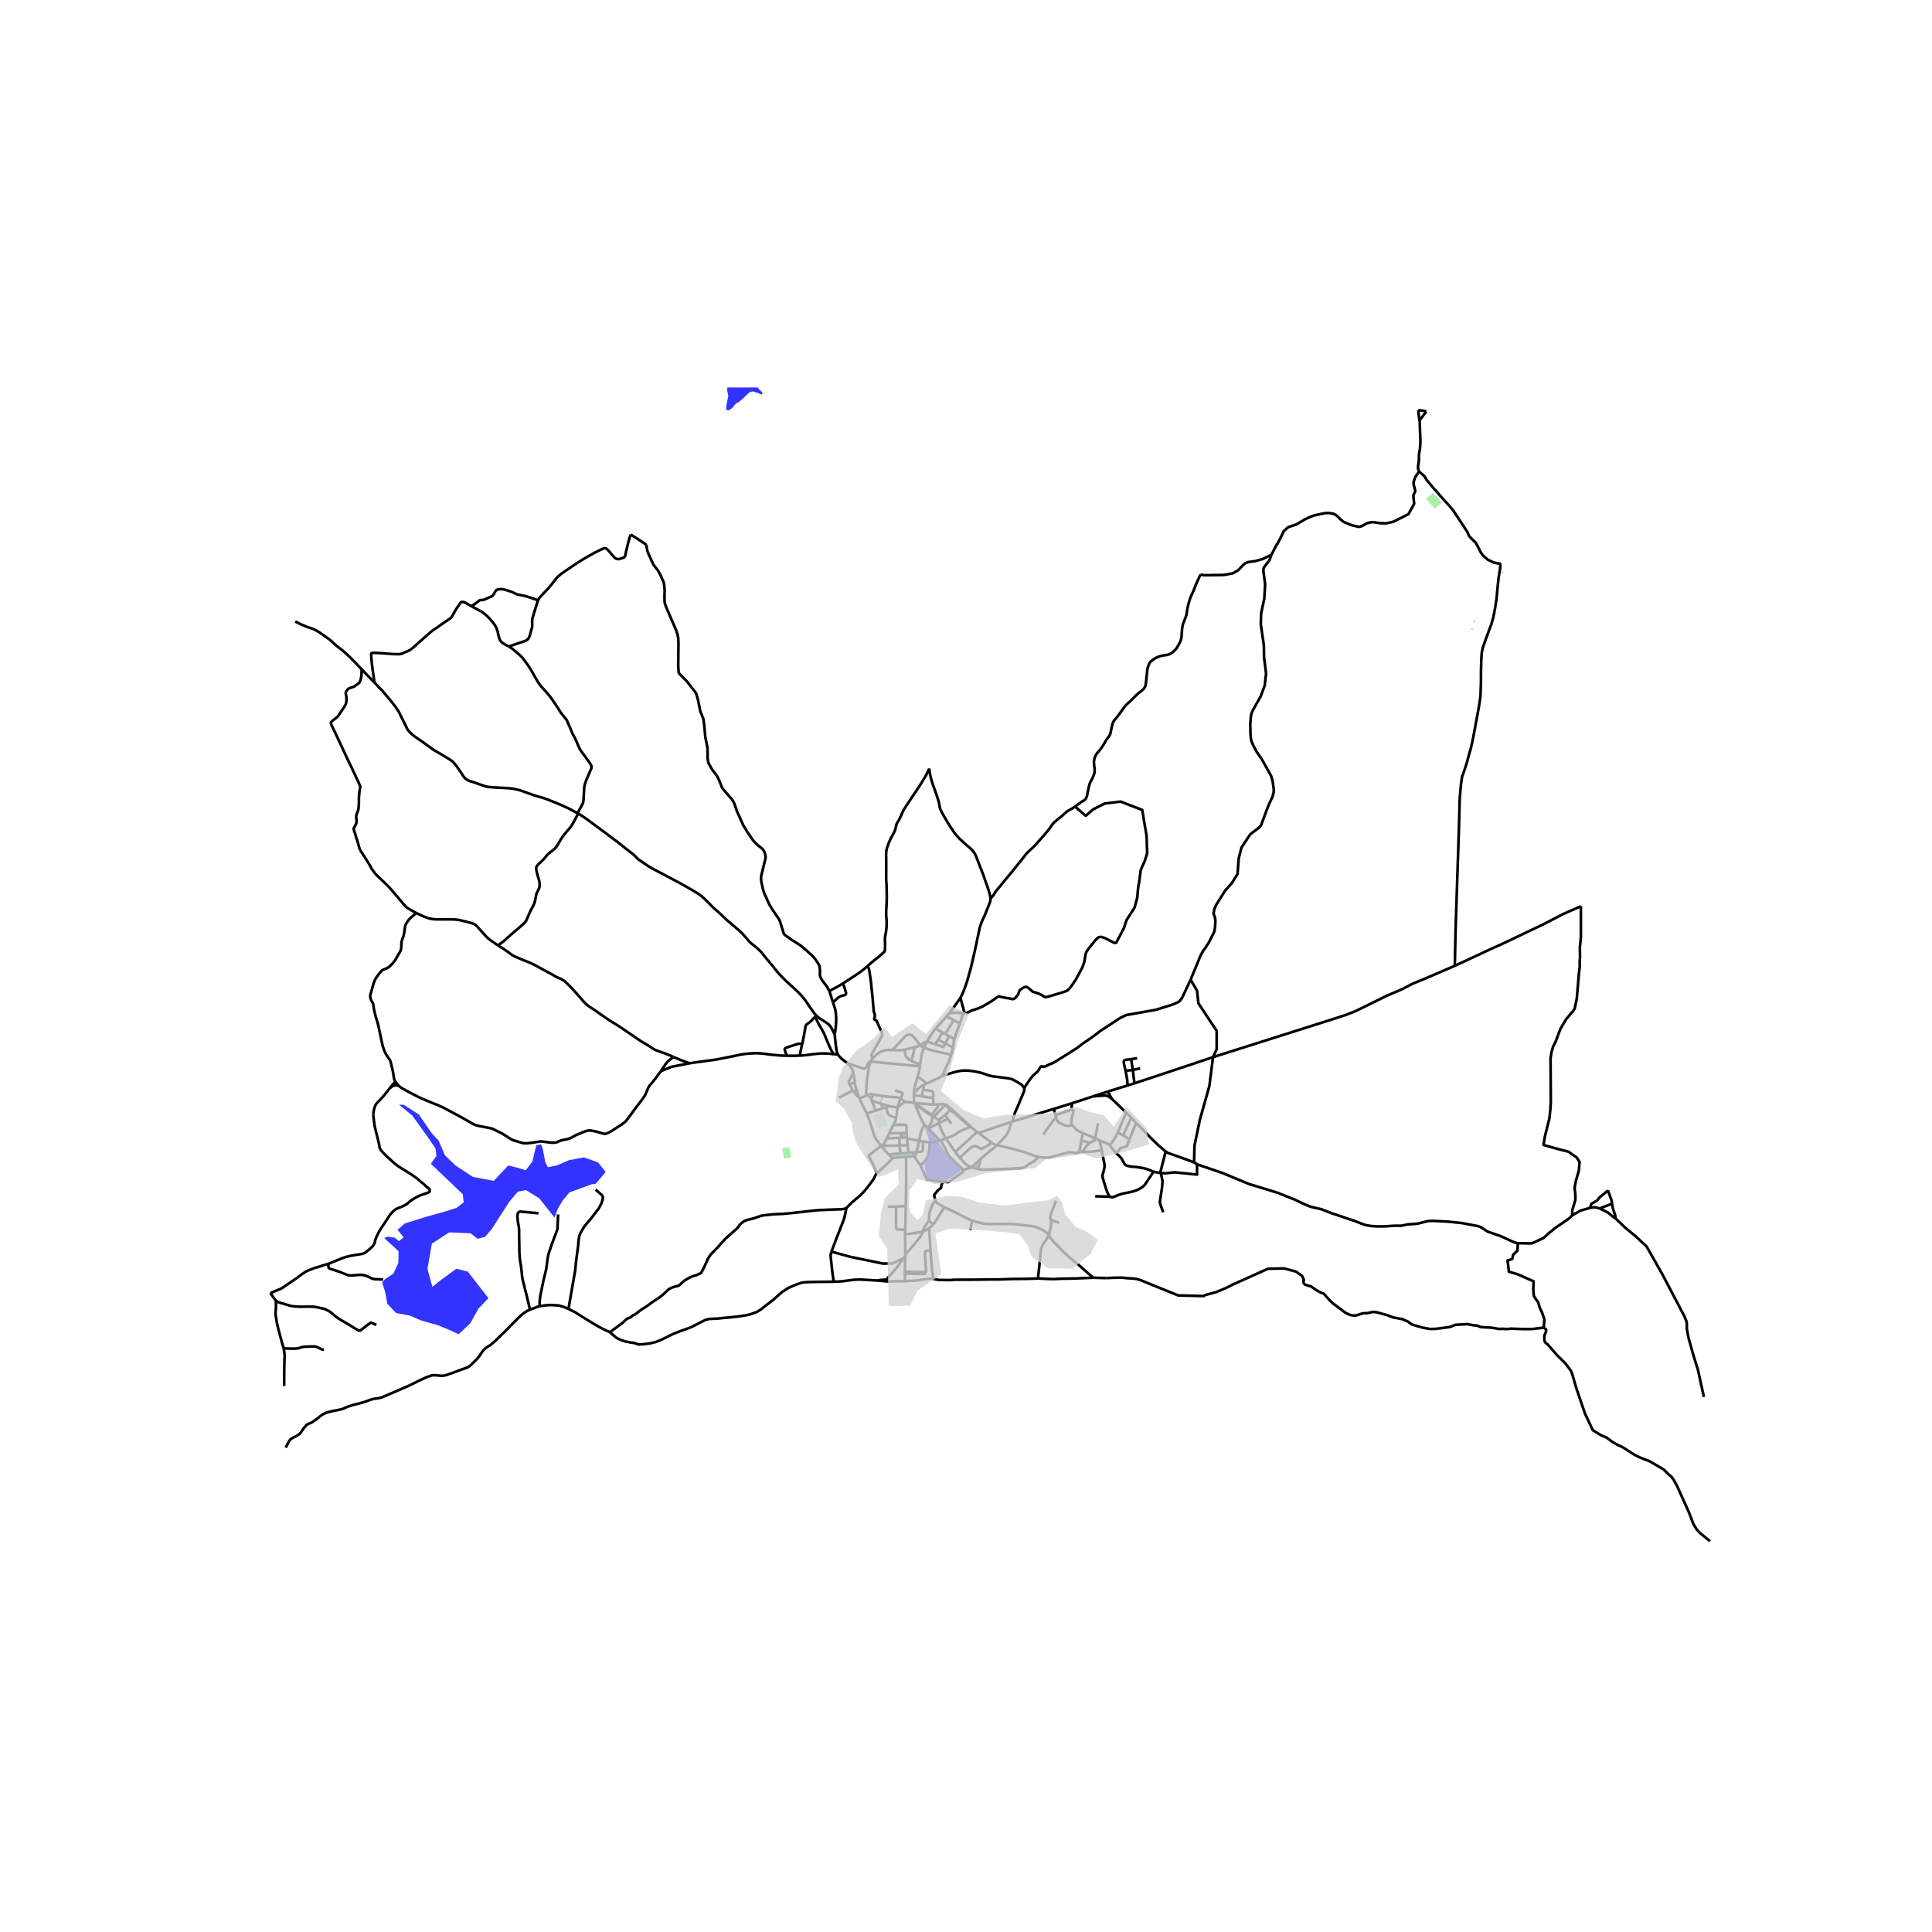 <svg xmlns="http://www.w3.org/2000/svg" width="960" height="960" viewBox="0 0 720 720"><defs><style>*{stroke-linejoin:round;stroke-linecap:butt}</style></defs><g id="figure_1"><path id="patch_1" d="M0 720h720V0H0z" style="fill:#fff"/><g id="axes_1"><path id="patch_2" d="M90 582.795h558v-438.39H90z" style="fill:#fff"/><g id="LineCollection_1"><path d="m215.248 303.06.243.145M139.495 254.313l1.863 1.974 1.035 1.026 1.011 1.203 1.6 1.882.916 1.133.78.972.581.763.844 1.227.462.717.51.987.366.795 1.616 3.192.485 1.041.28.556.334.47.541.617.924.895 1.281.986 2.214 1.489 2.213 1.604 1.322.956.772.548.717.462 2.213 1.25 2.563 1.558 1.457.963.446.37.358.394.852 1.049 1.648 2.352 1.075 1.65.414.54.327.278.541.37.565.324.749.262 1.568.478 1.138.432 2.683.91.836.2.74.108 1.84.155 3.36.17 2.157.13 1.664.208 1.704.37 1.425.41 2.189.801 2.15.772 1.481.461 2.117.587 1.362.479 3.519 1.403 2.118.895 2.69 1.249 3.137 1.673M189.7 240.94l1.147.787.684.54 1.242 1.056.908.787 1.01.995.932 1.25 1.298 1.781 1.003 1.596.47.772.63 1.195.54.91.972 1.611.589.88.59.755 1.512 1.658.828.949.915 1.11.74 1.019.98 1.419.867 1.303 1.513 2.36.606.77.572.703.621.748.303.408.223.463.454 1.126.51 1.095.58 1.38.406 1.026.215.424.375.648.573 1.103.517 1.172.478 1.157.255.586.334.663.422.679.494.694.708.949 1.553 2.159.764 1.064.255.447.103.309.04.355-.047.516-1.052 2.43-.47 1.118-.413.979-.414 1.188-.215.802-.136 1.01-.135 2.745-.071 1.396-.08.548-.096.54-.143.362-.159.331-.334.71-.39.64-.407.702-.62 1.241M304.225 378.546l-.407.328M311.04 385.463l-.828-1.666-.381-.763-.359-.532-.47-.555-.533-.463-.477-.339-2.485-1.596-1.282-1.003M215.491 303.205l1.374.818 1.385.95 1.943 1.426 4.816 3.547 2.946 2.22 2.23 1.657 3.39 2.716 2.31 1.751 2.014 1.966 2.07 1.419 1.664 1.141 1.353.81 4.092 2.136 5.414 2.869.637.339 2.874 1.612 2.357 1.364 1.457.864.9.61.867.678.804.725 1.72 1.674 1.337 1.395.995.91 1.036.864 1.385 1.288 1.401 1.372.693.61 2.659 2.259 1.767 1.519.932.856.541.563 1.06 1.21 1.058 1.25.461.509.805.678 1.847 1.48.836.78.716.732.693.848 1.815 2.252 1.831 2.121.756 1.002 1.187 1.458 1.393 1.519 1.91 1.897 3.305 2.992.963.925.661.694.987 1.103.988 1.25.461.631.797 1.211 1.09 1.558.964 1.342.787.971M310.42 373.572l.684 2.036.183.725.144.895.087.717.112 1.85-.112 2.245-.143 1.511-.175 1.087-.16.825M312.259 392.99l-.406-1.042-.152-.77-.087-.695-.24-1.958-.333-3.062M312.259 392.99l-1.52-.116M315.73 396.128l-.892-.617-1.258-1.018-.923-.98-.398-.524M324.408 395.619l-.41.158-.147.096-.135.15-.315.571-.458 1.026-.27.37-.283.17-.291.088-.294.012-.347-.054-1.35-.536-2.077-.717-1.163-.416-1.138-.41M318.007 399.79l-.156-.678-.17-.447-.255-.44-.39-.551-.442-.613-.864-.933M319.233 406.275l-1.157.495M319.233 406.275l.84 2.614M318.564 403.33l.12 1.018.222.933.327.994M328.333 426.94h.852M323.039 414.966l.66 1.696.446 1.28.923 2.861.55 1.797.31.902.327.64.59.871 1.488 1.928M331.207 430.272l-.533-.54-.773-.879-1.568-1.912M326.78 437.25l-1.098-2.583-.717-1.534-.613-1.08-.461-.825-.088-.292-.008-.186.08-.162.278-.262 1.393-1.11 1.6-1.25 1.187-1.025M326.78 437.25l.248-.2 1.87-1.774 1.465-1.31 1.147-1.141.39-.402.716-.925M331.207 430.272l.828.71.581.516M337.68 431.12l-3.44.216-1.624.162M528.85 175.742l1.959 1.696.843 1.388 2.453 2.947 3.614 4.087 2.277 2.484 1.624 1.958 2.198 3.332 1.878 2.884 1.195 1.79.51 1.326 1.082 1.204 1.433 1.341.812 1.435 1.02 2.082 1.002 1.403 1.689 1.466 2.229 1.065 1.671.354.637.062.16.57-.096 1.296-.558 3.424-.397 3.81-.383 4.103-.509 3.3-.637 3.363-.812 2.838-1.258 3.317-1.863 5.198-.414 1.88-.175 2.777-.111 4.165-.016 4.365-.176 5.013-.604 4.01-1.72 9.355-.677 3.446-.557 2.453-.677 2.36-.828 3.108-1.083 3.3-.708 1.943-.39 2.63-.478 5.375-.335 12.1-1.226 37.231-.285 13.154M589.15 337.735l-.907.389-5.59 2.468-7.905 4.07-15.119 7.196-4.01 1.806-13.456 6.266M452.054 393.967l42.942-13.613 6.548-2.114 3.774-1.497 5.557-2.731 5.893-2.907 5.675-2.431 4.201-2.167 4.038-1.639 11.481-4.938M362.113 420.247l1.983 1.65M362.113 420.247l-.298-.435M362.113 420.247l-.544-.263M364.749 422.253l-.653-.355M376.97 418.089l-2.062.67-3.249 1.103-5.51 1.882-1.4.509" clip-path="url(#p6f0ba40a5b)" style="fill:none;stroke:#000"/><path d="m369.7 425.954-2.515-1.874-2.436-1.827M343.993 425.345l-1.458-.186M341.569 429.39l1.588-.213.494-.196.163-.27.103-.274.032-.34.004-1.028.04-1.724M346.453 425.754l-.685-.116-.851-.124-.924-.17M338.611 429.616l1.92-.138 1.038-.089M342.535 425.16l-.556 2.46-.352 1.439-.058.33" clip-path="url(#p6f0ba40a5b)" style="fill:none;stroke:#000"/><path d="m340.617 430.89.231-.086.207-.139.2-.431.314-.845M337.565 449.503l.09-5.632.049-2.078-.024-10.673M340.617 430.89l-.382.046-2.555.184M346.8 466.035l.147 2.082.238 3.393.08 1.418.072.532.23 1.134.117.64.043.485-.032.802M339.052 477.352l.4-.025 1.743-.096 1.74-.2 1.48-.275 1.552-.188 1.728-.047M386.834 476.444l-4.331.147-5.788.054-3.726.154-4.435.023-3.217.047-4.402.038h-4.88l-2.341.146-3.758-.062-.963-.138-.653-.131-.645-.2M309.846 466.451l-.318 1.272.143 1.604.59 5.36.445 2.96M327.083 477.223l-3.304-.2-3.487-.193-2.293.123-3.893.517-1.609.131-1.79.046M227.262 496.461l1.123.948.987.841.494.386.43.23.892.402.811.32 1.202.389.884.131 1.115.24 1.313.161 1.322.532 1.895-.077 1.465-.193 1.027-.13.676-.163 1.553-.37 2.11-.864 1.274-.624 2.977-1.473 2.357-.948 2.723-.964 1.926-.748 2.667-1.373 1.561-.809 1.003-.478 1.306-.293 1.265-.07 1.895-.077 2.684-.293 2.204-.184 3.05-.34 2.141-.331 1.362-.278.9-.24 1.449-.516.644-.246.558-.301 1.13-.71 1.497-1.21 3.177-2.436 1.97-1.797 1.345-1.138.86-.535 1.047-.717 1.027-.478 1.983-.849 1.879-.67 1.464-.255 2.516-.108 5.414-.062 2.89-.046M337.305 477.44l-.103-2.785M337.305 477.44l1.747-.088M327.083 477.223l2.58.24 1.29.092 6.352-.116M227.262 496.461l-3.001-1.403-2.74-1.558-4.107-2.513-2.962-1.882-2.603-1.318M201.11 486.811l.516-.12 2.548-.315 1.44-.023 1.347.085 1.377.092 1.751.524 1.76.733" clip-path="url(#p6f0ba40a5b)" style="fill:none;stroke:#000"/><path d="m221.968 443.332 2.452 2.129.255.833-.096.802-.446 1.357-1.018 1.943-2.835 3.671-2.547 3.023-1.466 2.499-.35.894-.287 1.665-.159 2.006-.764 5.707-.35 3.547-2.508 14.379M201.11 486.811l-.821.19-2.779 1.064M106.51 539.493l.335-.732.517-.98.51-.894.566-.648.867-.517 1.163-.532.804-.555.653-.54 1.305-1.896.382-.386.255-.331.35-.432.614-.362 1.281-.532 1.816-1.25 1.449-1.148.612-.493.71-.37.89-.432 2.5-.648 1.712-.309 1.656-.37 1.991-.848 1.592-.57 2.173-.532 2.62-.71 1.998-.755 1.266-.378 2.078-.286 1.146-.308 1.704-.732 3.575-1.52 2.516-1.11 2.38-1.033 3.718-1.835 2.611-1.218 1.123-.409 1.035-.347 1.25-.03 2.205.192 1.043-.046 1.02-.278 3.056-1.08 1.553-.593 1.943-.694.803-.277.686-.293.748-.57 2.174-2.129 1.066-1.218 1.083-1.627.597-.763.716-.694.86-.602.797-.44 1.807-1.533 4.012-3.872 1.585-1.626 2.89-2.938 1.25-1.203.907-.763.653-.432.78-.486 1.043-.485" clip-path="url(#p6f0ba40a5b)" style="fill:none;stroke:#000"/><path d="m200.663 452.14-6.604-.617-.306.012-.215.054-.188.112-.159.154-.147.193-.096.277-.087.598-.028.463.04.536.068.901.07.564.112.578.22 1.238.075.69.032.531.008 2.61.067 2.7.016 1.796.02 1.342.056.837.072 1.021.095.77.144 1.096.183.91.159 1.164.16 1.458.119 1.384.115.755.131.71.518 1.985.457 1.951.57 2.17.669 2.838.501 2.144M357.926 371.869l.684-1.366.47-1.094.764-2.044.733-2.236 1.29-4.642 1.385-5.954 1.815-8.606.43-1.388.318-.848.494-1.125.876-1.929.812-2.082.892-2.19.206-.832.064-.664M346.326 286.44l.08.926.19 1.203.35 1.511.67 2.252.684 1.836.59 1.696.51 1.496.46 1.496.399 2.221.414 1.034.748 1.434 1.688 2.853.971 1.589 1.608 2.39 1.02 1.234.7.787 2.022 1.866 2.548 2.205.749.864.413.556.446.833.955 2.436 1.911 4.905.876 2.576.685 1.88.621 1.929.334 1.31.191 1.111M400.639 300.592l-1.234.794-.725.377-.525.317-.438.277-.342.286-.526.477-.708.633-.844.702-1.505 1.234-.812.686-.478.47-.35.432-.319.479-.573.833-.302.431-.892 1.057-1.075 1.31-1.807 2.005-1.712 1.936-.413.401-.47.448-.59.508-.588.532-.653.649-.47.562-.55.702-1.218 1.55-3.144 3.91-2.429 2.907-2.269 2.792-1.218 1.419-.557.794-.478.81-.668.848-.598.71M357.926 371.869l1.489 5.505M353.738 377.621l2.046-2.691 2.142-3.061M353.738 377.621l-1.003 1.187" clip-path="url(#p6f0ba40a5b)" style="fill:none;stroke:#000"/><path d="m358.929 377.768-.215-.093-.47-.147-.589-.069-1.043-.062-.581.008-1.05.054-1.243.162M345.443 388.14l3.086 1.03M348.667 383.335l-.558.632-.62.895-2.046 3.277M344.256 390.545l.573-1.049.398-.817.216-.54" clip-path="url(#p6f0ba40a5b)" style="fill:none;stroke:#000"/><path d="m342.934 389.612.717-.501.947-.602.326-.185.519-.185M324.408 395.619l.422-.694.334-.463M332.56 391.308l-1.122-.038-.661.007-.86.124-.97.247-.63.238-.558.301-1.154.88-1.441 1.395" clip-path="url(#p6f0ba40a5b)" style="fill:none;stroke:#000"/><path d="m323.238 360.09.342.397.076.119.091.258.112.343.14.814.301 1.92.271 1.986.47 4.619.167 1.434.103 1.326.148 1.886.167 1.812.326.837.068.706.012.289-.04.177-.1.29-.08.204-.019.162.02.127.072.139.072.084.095.054.474.174.083.062.076.1.084.177.425 1.041.817 1.812.413.744.144.301.139.505.052.37v.178l-.028.196-.108.286-.768 1.557-.9 1.638-.604 1.042-.418.686-.382.683-.455.828-.25.478-.06.197-.012.224.028.177.048.208.314.725M322.88 408.282l1.015-.162M322.88 408.282l-2.548 1.124M324.408 395.619l-.207.547-.242.802-.276 1.504-.54 3.778-.192 1.65-.127 2.19-.016 1.126.073 1.066M320.332 409.406l-.26-.517M323.039 414.966l-1.728-3.4-.98-2.16M356.007 429.3l4.14-3.793 3.949-3.61M352.504 424.288l-1.912.618M361.569 419.984l-.475.195-.517.215-1.744.694-.86.41-.557.307-1.377.933-.732.433-.566.277-.724.27-1.513.57M356.007 429.3l-1.218-1.72-1.083-1.633-1.202-1.659" clip-path="url(#p6f0ba40a5b)" style="fill:none;stroke:#000"/><path d="m349.909 418.551.572 1.713.702 1.634.588 1.11.733 1.28M371.317 427.049l.263-.301M371.317 427.049l-1.616-1.095M365.478 431.848l2.232-1.9 2.07-1.68.716-.577.82-.642M357.695 431.444l-.868-1.018-.82-1.125M362.193 434.991l3.285-3.143M362.193 434.991l-3.35 1.058M357.695 431.444l1.863 2.098.732.609.542.308.597.278.764.254M364.51 435.678l-1.338-.34-.98-.347M246.282 399.189l4.043-1.641 6.681-1.305M250.94 393.891l3.12 1.304 2.946 1.048M293.175 393.444l-1.95-.062-3.129-.261-1.203-.116-1.632-.247-1.48-.17-1.378-.085-1.52.016-1.84.1-1.544.17-1.338.208-3.51.733-5.78 1.14-4.841.664-2.985.401-2.039.308M148.587 404.668l-.8-.22-.546.039-.732.2-.573.294-.621.478M139.089 415.452l.16-1.31.254-1.189.414-1.063.303-.494.525-.602 1.13-1.172 1.577-1.773 1.863-2.39" clip-path="url(#p6f0ba40a5b)" style="fill:none;stroke:#000"/><path d="m147.369 403.126-.513.54-.458.482-.466.543-.617.768M298.04 393.402l-2.357.05-2.508-.008M298.967 388.991l-.816-.02-.366-.007-.31.046-.439.131-.899.278-1.815.579-1.394.493-.259.164-.127.11-.061.094-.03.103-.012.125-.008.183.203.601.278.787.263.786M250.94 393.891l-1.752 1.397-.47.47-.557.64-1.879 2.791M148.587 404.668l.995.736 2.261 1.288 4.65 2.406 2.197.925 2.66 1.11 1.958.757 1.926.894 6.37 3.408 3.566 2.02 1.354.756 1.02.416 1.4.324 2.994.571 1.258.262.843.355 3.137 1.558 3.312 2.105.955.447.797.216 1.457.447 1.305.355.836.046.868-.023 1.712-.209 1.56-.254.964-.139.82-.061.637.054 1.297.184 1.919.24 1.305-.062.462-.085.415-.161.612-.286.518-.208.541-.146 1.911-.386.78-.24.71-.277 1.591-.887.7-.324 2.636-1.087.964-.324.644-.1.717.016 1.671.3 1.991.555.924.255.517.116h.501l.661-.255 1.378-.686 1.982-1.28 2.158-1.396.772-.57.693-.671 1.36-1.805 2.35-3.2 1.464-1.905 1.131-1.503.63-.98.358-.648.334-.824.597-1.404.295-.555.31-.44 1.107-1.287.923-1.15 1.664-2.243.39-.54M185.584 352.344l2.325 1.441 1.433 1.01.47.348.772.586.74.463 1.099.493 2.086.902 2.802 1.119 1.656.763 3.328 1.812 3.598 1.967 1.163.663.462.246 1.322.564.987.5.421.302.574.508.716.702 1.394 1.334 2.69 3.023 1.481 1.689.828.917.685.664.66.532 1.163.786 1.513.987 2.07 1.473 3.08 2.12 3.894 2.406 5.692 3.88 1.123.77.566.385 1.448.91 1.935 1.118.66.44.677.447.55.37.493.263.813.331 2.73.956 2.118.833 1.138.524M147.369 403.126l.621.787.597.755M147.369 403.126l-.215-.328-.155-.335-.127-.428-.132-.714-.286-1.831-.196-.921-.127-.583-.33-1.299-.208-.86-.115-.393-.179-.378-.506-.736-.696-1.06-.334-.56-.446-.898-.31-.852-.399-1.237-.43-1.882-.41-2.009-.39-1.762-.366-1.693-.187-.81-.291-.978-.565-1.917-.486-1.943-.16-.887-.178-1.295-.111-.505-.188-.41-.342-.539-.322-.644-.156-.582-.06-.44-.003-.366.095-.5.26-.838.27-.952.56-2.02.375-1.096.29-.64.303-.508.394-.59.613-.833.482-.59.418-.463.374-.366.155-.135.251-.15.995-.363.681-.346.442-.29.51-.463 1.007-1.018.385-.478.402-.528.31-.505.343-.61.534-.951.318-.517.31-.505.212-.401.12-.386.107-.439.068-.579.035-.925.016-.466.044-.521.096-.448.147-.473.139-.44.207-.509.147-.413.124-.5.13-.695.164-1.087.064-.71.08-.409.099-.389.203-.524.275-.524.521-.791.338-.436.383-.42.43-.413 1.946-1.646" clip-path="url(#p6f0ba40a5b)" style="fill:none;stroke:#000"/><path d="m134.217 316.886.254.324.78 1.18 1.648 2.576.621 1.002.455.78.406.809.35.524 1.234 1.666.732.725 1.593 1.496 1.042.98.733.755.971.964 1.983 2.275 1.265 1.496 1.346 1.588.852 1.018.597.686.414.394.581.393 1.378.81 1.683.925M185.584 352.344l-1.043-.74-.717-.502-.803-.54-.637-.462-.502-.424-.78-.771-1.712-1.89-1.823-2.013-.334-.285-.462-.3-.446-.209-.74-.247-1.768-.462-1.56-.363-1.036-.254-1.281-.185-1.752-.077h-4.833l-1.281-.016-1.361-.177-1.187-.27-.94-.347-1.25-.517-2.2-1.04M122.418 470.97l1.17-.478 3.057-1.226.764-.332.805-.277.804-.262 1.82-.42 2.264-.382 1.76-.278.82-.262.485-.278.541-.424.868-.701 1.027-.933.526-.594.279-.447.23-.525.2-.979.238-.686.39-.918.63-1.257.604-1.079.558-.864.565-.81.716-1.086.677-1.003.709-1.118.462-.686.573-.67.406-.402.541-.501.597-.44.566-.308 1.775-.694.828-.386.621-.347.541-.4.74-.656.789-.586.94-.602 1.066-.617 1.274-.593 1.322-.463 1.4-.44.423-.215.23-.2.136-.286.016-.239-.056-.278-.238-.323-1.123-.964-1.6-1.411-1.704-1.435-1.099-.794-1.29-.902-1.791-1.095-1.585-.964-1.615-1.072-.988-.779-2.181-1.958-1.099-1.018-1.242-1.31-.589-.68-.382-.678-.175-.67-.223-1.211-.319-1.326-.636-2.545-.637-2.653-.16-1.295-.35-2.807M407.382 476.16l4.84.137M390.838 460.36l.82 1.187.613.756.47.555 1.386 1.372 1.353 1.435 1.457 1.442 1.37 1.24.756.656 1.01.91 1.816 1.42 2.11 1.842 3.383 2.984" clip-path="url(#p6f0ba40a5b)" style="fill:none;stroke:#000"/><path d="m386.834 476.444 3.742.178 1.998.061 2.794-.139 4.968-.077 7.046-.308M342.934 389.612l-.669-.933-.406-.582-.584-.745-.884-1.017-.35-.374-.26-.181-.29-.105-.378-.07-.359.005-.263.034-.346.09-.406.18-.306.247-.581.59-2.42 2.576-1.872 1.981M337.083 391.17l-.796.146-.646.07-1.25.015-1.83-.093M339.686 395.387l-1.266-.863-.573-.548-.239-.331-.135-.417-.263-1.118-.127-.94M340.928 390.237l-1.895.462-.948.232-1.002.238M323.895 408.12l-.042.195.019.198.077.184.13.154.17.11.197.058" clip-path="url(#p6f0ba40a5b)" style="fill:none;stroke:#000"/><path d="m325.096 407.91-.15-.107-.189-.091-.209-.031-.208.03-.19.09-.152.14-.103.18M337.816 422.215l.145 1.652M337.816 422.215l-2.071.03M332.919 419.184h4.036l.398.007.271.093.127.108.048.232.04.717-.023 1.874M337.202 474.655l-.008-.778M344.8 474.276l.03.21-.05.175-.134.091-.446.02-6.998-.117M338.25 426.79l.361 2.826M338.25 426.79l-.235-2.538M338.25 426.79l-3.031.097M338.611 429.616l-3.05.24M340.665 411.007l-.119-2.827M340.665 411.007l.723.08M340.665 411.007l.637.709M340.665 411.007l-3.463-.385M335.219 426.887l.343 2.969M335.219 426.887l-.016-2.88M329.185 426.94l1.106.04 2.636-.04 2.292-.053M338.015 424.252l-.054-.385M338.015 424.252l4.52.907M342.942 396.606l-1.361-.401-.597-.185-1.298-.633M340.928 390.237l-.215.863-.629 2.715-.398 1.572M315.435 450.174l-.422.23-.597.14-.597.1-.78.023-4.188.155-2.205.1-1.664.07-2.054.2-2.834.316-2.89.316-2.81.308-2.31.224-3.678.162-3.519.37-.915.124-.534.161-1.01.34-1.036.37-.708.231-1.744.401-.637.193-.534.185-.668.331-.677.51-.438.377-.414.493-.31.479-.31.424-.287.285-.398.386-1.41 1.21-1.465 1.296-.955.863-.852.88-1.751 2.02-.972 1.017-1.027 1.057-.58.586-.407.447-.43.61-.549.855-1.242 2.768-.983 1.966-.323.509-.19.193-.459.266-.262.108-.338.123-.717.32-.931.255-.71.27-.804.378-1.743.994-.82.702-.708.663-.478.44-.756.315-.829.193-1.027.332-1.082.486-.661.516-.486.486-.629.617-1.122.98-.916.701-2.316 1.503-2.238 1.643-2.388 1.511-1.998 1.565-1.027.47-.534.571-.446.209-.518.2-.421.115-.406.301-.637.633-.788.748-1.242.91-2.453 1.773-.979.71M340.57 407.448l-.024.732M341.915 401.286l-.418 1.62-.45 1.558-.215.94-.159.848-.103 1.196" clip-path="url(#p6f0ba40a5b)" style="fill:none;stroke:#000"/><path d="m344.423 404.209-.506.24-.394.207-.414.309-.653.508-.812.818-1.074 1.157M335.745 422.245l.08 1.73M331.41 422.318l1.433-.023 2.902-.05M344.515 419.13l-.586 1.126-.374.702-.279.794-.127.447-.247 1.149-.135.755-.232 1.056M386.834 476.444l.366-3.562.247-2.143.278-3.324.144-1.195.143-.871.247-.733.406-.81.398-.609.573-.886.645-.903.366-.624.191-.424M362.233 454.893l1.178.385 2.612.61 1.059.2 1.074.077 2.739-.023 3.598.008h2.684l1.52.13 3.424.394 2.723.293.86.208.851.278.629.262.884.393 1.027.586.676.463.502.478.565.725" clip-path="url(#p6f0ba40a5b)" style="fill:none;stroke:#000"/><path d="m391.69 454.715.048 1.05-.064.994-.191 1.049-.278 1.18-.367 1.372M342.934 389.612l-.692.247-.661.193-.653.185M347.866 411.615l-.131-2.399M341.388 411.086l3.294.29 1.39.15 1.022.101.772-.012M349.535 411.561h-.526l-1.143.054M323.039 414.966l3.242-1.07M342.863 397.377l.08-.771M324.408 395.619l6.227.58 6.881.678 5.347.5M341.915 401.286l.175-.67.287-.95.278-1.186.208-1.103M348.595 447.591l.796.863 1.337.802 1.139.656M362.233 454.893l-1.17-.547-1.872-.918-2.07-1.01-1.281-.686-1.441-.671-2.532-1.15M347.663 456.427l.717-.91.764-1.171 1.919-3.046.804-1.388M324.446 409.02l.454 1.207M324.446 409.02l.234-.006.219-.08.178-.147.12-.195.044-.223-.034-.224-.11-.235M331.207 430.272l1.09-.138 1.752-.155 1.513-.123M326.28 413.897l-1.38-3.67M326.28 413.897l2.558-.796M344.017 406.09l3.025.479.39.13.104.058.111.127.072.209.056.54.016.563-.056 1.02M343.5 408.529l2.436.438 1.799.25M335.59 409.371l.68.456.426.327.271.235.235.233M334.455 412.69l1.767-1.323.98-.745" clip-path="url(#p6f0ba40a5b)" style="fill:none;stroke:#000"/><path d="m335.59 409.371-.482-.215-.64-.216-.494-.085-.426-.012-.948.008-1.106-.085-2.337-.285-1.437-.223-2.624-.348M331.41 422.318l-.912 1.935M331.41 422.318l1.509-3.134M324.9 410.227l3.657 1.121M335.59 409.371l-1.135 3.32" clip-path="url(#p6f0ba40a5b)" style="fill:none;stroke:#000"/><path d="m333.587 406.383 2.397.748.175.091.09.095.07.2-.017.278-.127.37-.585 1.206M344.256 390.545l-1.322-.933M354.457 393.083l-5.935-1.329-4.266-1.21M342.942 396.606l.16-1.165.318-2.128.12-.632.716-2.136M337.276 460.042l.127 7.537M337.276 460.042l.077-1.745M343.89 458.956l-.598.147-1.122.2-2.755.448-2.14.291M344.515 419.13l1.23 1.249M341.302 411.716l-.02.374.008.157.04.147.31.667.148.324.187.478.227.536.167.424.203.486.362.871.374.906.502.953.239.389.466.702M333.986 416.593l-.096.493-.207.586-.247.533-.517.979M347.332 415.489l.8-1.233.36-.47.676-.864.263-.393.071-.223.033-.745M351.95 411.53l-.179-.026h-.326l-1.91.057M331.47 412.267l-2.913-.919M334.455 412.69l-1.663-.246-1.322-.177" clip-path="url(#p6f0ba40a5b)" style="fill:none;stroke:#000"/><path d="m330.252 412.645.398-.116.82-.262M337.194 473.877l.195-5.89M344.8 474.276l-.134-.132-.239-.07-.567-.01-6.666-.187M340.546 408.18l2.954.349M330.498 424.253l4.705-.245M329.185 426.94l.716-1.518.597-1.17M335.203 424.008l.622-.034M394.71 455.664l-3.02-.949M391.69 454.715l-.255-.678-.048-.378.056-.447.255-.933.557-1.442 1.25-3.385M345.227 403.827l-.804.382M341.915 401.286l1.13.71.773.57.597.479.812.782M351.134 400.94l-1.496.879-2.464 1.137-1.947.871M351.39 440.412l-.526 1.196-.143 1.056-1.075.825-1.52 1.82.469 2.282M346.198 454.796l.144-2.718.82-2.267.334-.902 1.099-1.318M376.97 418.089l.283-.087M371.58 426.748l.493-.532 1.608-1.642.796-.91.71-.902.461-.818.565-1.396.462-1.488.294-.971M310.738 392.874l-1.616-.2-2.086-.094-1.48.031-2.286.224-3.407.44-1.823.127M298.967 388.991l-.402 1.778-.275 1.337-.25 1.296M314.161 366.501l4.554-2.976 1.545-1.018 1.752-1.373 1.226-1.045M346.326 286.44l-1.202 2.46-.565.95-1.664 2.69-1.338 2.06-1.353 2.012-2.381 3.57-.9 1.42-.358.64-.414.894-.318.771-.908 1.851-.573.91-.255.547-.215.887-.302 1.227-.343.786-1.258 2.337-.501 1.08-.39.933-.47 1.31-.295 1.265-.095 1.226.016 1.088.024 2.614-.009 3.038-.015 2.753.143 1.936.056 2.229.04 2.9-.08 2.266-.144 2.252-.015 1.087v.779l.143 1.412.04 1.125-.008 1.28-.151 1.681-.255 1.496-.144.764-.063.616-.016.572.056 2.19-.032 1.426-.056.44-.104.277-.182.262-.781.733-1.154 1.033-1.617 1.265-1.592 1.326-1.09.983M358.929 377.768l-1.248 3.638M358.929 377.768l.486-.394M310.42 373.572l-.343-1.11-.995-3.154M314.161 366.501l-2.18 1.28-2.899 1.527M240.837 203.128l.103.309.239 1.635.446 1.233 1.862 4.08.247.362 1.45 1.836.899 1.62 1.21 2.668.168.686.238 2.206-.071 2.368.04 2.036.047.478.51 1.534 3.702 8.576.605 1.867.23 1.203.08 1.882-.087 8.36.167 2.53.111.261.32.394 2.595 2.63 3.24 4.148.326.61.66 2.421.82 4.056 1.155 2.854.295 2.306.398 4.38.82 4.04.047 3.919.176 1.233.23.694 1.195 2.114 1.942 2.606.67 1.358 1.202 2.984.899 1.14 2.779 3.171.326.501.526 1.01.987 2.915 2.396 5.29 1.545 2.537 2.07 3.031 1.066 1.156 1.521 1.304.98.778.334.448.557 1.203.215 1.203-.048.594-1.632 6.678-.023 1.172.135.995.621 2.83.414 1.257 1.886 4.218 1.139 1.882 2.548 3.724.35.872 1.41 4.518.43.433 2.642 1.889 3.113 1.966 2.253 1.905 2.079 1.874 1.042 1.156 1.306 1.929.302.616.191.656.104 1.434-.024 1.689.31.856.51.87 1.847 2.469.852 1.534M303.818 378.874l-.38.367-.41.42-.566.651-.354.336-1.055.802-.478.366-.11.139-.14.22-.096.28-.08.418-.13.724-.22 1.284-.394 2.086-.235 1.218-.203.806M337.403 467.58l-.014.408M343.89 458.956l-.183.602-.303.609-.518.848-2.03 2.506-3.453 4.058M349.793 417.462l-1.665-1.296M349.793 417.462l2.406-1.944M349.793 417.462l.116 1.09M347.128 415.786l.204-.297M347.128 415.786l.368.013M341.302 411.716l3.15 2.255 2.065 1.442.167.108.215.135.23.13M341.797 411.733l-.495-.017M341.797 411.733l-.409-.647M347.332 415.489l-.45-.317-5.085-3.439M348.128 416.166l-.548-.306M352.177 411.79l-1.154 1.186-2.15 2.322-.745.868M352.177 411.79l.215-.21M352.177 411.79l.271.273.773.682.417.394.534.458M352.177 411.79l-.226-.26M354.172 413.597l-1.973 1.921M354.172 413.597l.326-.297M354.172 413.597l1.294 1.057.362.325M345.745 420.379l.237.17M347.58 415.86l-.076.532-.239 1.365-.103.347-.215.494-.494.786-.708.995M347.58 415.86l-.084-.061M345.982 420.55l4.226 4.468M349.909 418.551l-1.02.517-.708.355-2.2 1.126M349.909 418.551l3.295-1.58M361.815 419.812l-.246.172M361.815 419.812l-1.557-1.357-1.97-1.762-2.241-1.99M351.95 411.53l.442.05M354.498 413.3l-1.015-.883-.752-.605-.339-.231M354.498 413.3l1.549 1.403M364.51 435.678l.968-3.83M387.097 431.166l-1.434 1.319-.413.34-.375.223-.82.409-.931.624-.67.532-.676.432-.565.177-1.027.124-3.98.224-4.977.17-2.723.107-2.15.023-.843-.038-1.003-.154M350.592 424.906l1.968 3.74.684 1.503.725 1.002 4.474 4.272.4.626M351.39 440.412l2.022.131 5.413-3.763.018-.731M402.135 429.47l.908-.293M387.097 431.166l.39.062 1.114.124 1.353.061.972-.061 1.927-.463 3.948-1.08 1.577-.37.485-.053.518.069 1.4.2.463.015.891-.2M403.003 425.036l-.437 2.33-.231 1.225-.2.88M410.575 428.668l-2.197.324-2.198.231-1.783.093-1.354-.139M406.18 425.923l-.844.679-.43.44-.438.608-.47.764-.31.355-.27.223-.375.185M403.003 425.036l1.298.332 1.879.555M408.871 424.582l-.86.292-.47.209-.485.277-.876.563M408.871 424.582l.78.362M408.871 424.582l-.711-.314M392.71 413.27l.652 2.372M399.486 411.14l-3.146 1.011-3.63 1.119M377.253 418.002l4.637-1.394 5.11-1.604 4.452-1.364 1.257-.37M415.869 429.601l-.74-.794-1.011-1.288-.582-.763M409.651 424.944l2.158.91.876.331.374.185.477.386M416.498 422.101l-.43.908-.844 1.573-.78 1.079-.908 1.095M316.582 404.047l-.227-.605-.012-.216.032-.235.171-.417.366-.698 1.095-2.086M318.564 403.33l-.127-1.188-.43-2.352M317.776 406.357l.3.413M317.776 406.357l-5.093 2.766M316.582 404.047l.649 1.242.545 1.068M316.582 404.047l1.982-.717M334.455 412.69l-.294 2.608-.175 1.295" clip-path="url(#p6f0ba40a5b)" style="fill:none;stroke:#000"/><path d="m330.252 412.645.35 1.534.239.694.19.332.271.277.415.263.915.439 1.354.409M330.252 412.645l-1.414.456M337.565 449.503l-.212 8.794M337.565 449.503l-3.611.131M330.81 449.719l3.144-.085M337.353 458.297l-2.794-.12-.24-.069-.19-.123-.12-.224-.04-.4-.031-2.499.016-5.228M336.86 468.757l-2.428 3.292-1.41 1.704-1.565 1.761-.877 1.119-.273.185-.266.058-.563.035-.84.054-.711.066-.506.096-.338.096M362.233 454.893l-.615 3.566M340.617 430.89l2.476 3.485M344.423 404.209l-.095.347-.128.617-.183.918M343.5 408.529l.143-.711.143-.671.231-1.056M337.96 423.867l-2.135.107M355.828 414.98l.927.834 1.314 1.149 1.624 1.426 1.876 1.595M350.208 425.018l-.236.07-.52.154-.725.204-1.175.223-.653.108-.446-.023" clip-path="url(#p6f0ba40a5b)" style="fill:none;stroke:#000"/><path d="m343.093 434.375 1.863-1.998.956-1.742.501-3.208.04-1.673M351.39 440.412l-5.972-.794-2.325-5.243M357.695 431.444l1.886-1.75 1.179-1.087.788-.702.637-.455.47-.216.374-.1.366-.016.31.054.383.132 1.154.694.311.1.215.008.27-.078 1.656-.886 2.007-1.188M346.8 466.035l-.267-3.794-.326-4.565M343.89 458.956l.597-.27.907-.454.813-.556M347.663 456.427l-.66.648-.796.601M354.454 418.706l-1.25-1.735M352.199 415.518l1.005 1.453M371.58 426.748l5.445 1.334 4.459 1.172 2.229.802 1.656.679 1.728.431M403.513 422.237l-.51 2.8M408.16 424.268l-.913-.403-1.784-.802-1.95-.826M399.453 419.369l.207.054.31.216.892 1.072.16.192.357.262 1.02.587 1.114.485M407.287 408.597l5.549-1.797M414.412 409.545l-1.274-.91-.62-.262-.828-.093-1.274.077-3.13.24" clip-path="url(#p6f0ba40a5b)" style="fill:none;stroke:#000"/><path d="m399.486 411.14.309-.099 4.18-1.334 3.312-1.11M419.651 414.62l1.927 1.977M419.651 414.62l-5.239-5.075M416.498 422.101l.526-1.113.907-2.19 1.72-4.179M446.077 433.81l-1.078-.54M565.648 463.386l-1.815-.615-4.427-2.038-5.095-1.787-2.325-1.542-1.05-.432-6.115-1.172-5.414-.555-4.968-.247-2.166.028-4.076 1.019-3.566.248-2.326.492-2.642.002-3.727.245h-2.77l-2.102-.122-1.879-.31-.923-.245-3.025-1.203-9.076-3.053-3.822-1.483-3.822-.864-2.802-1.14-2.961-1.448-6.72-2.684-10.669-3.271-9.93-4.12-8.74-2.97-.618-.31" clip-path="url(#p6f0ba40a5b)" style="fill:none;stroke:#000"/><path d="m432.632 437.152.25.03 1.45.064 2.27-.244 1.356-.103 8.15.836-.031-3.926M348.667 383.335l2.564 1.42M352.735 378.808l-1.441 1.643-1.425 1.573-1.202 1.311M355.593 387.217l-1.875-1.063M357.68 381.406l-1.59 4.437-.497 1.374M355.115 390.406l.16-.802.19-1.342.128-1.045M355.115 390.406l-2.88-1.567M354.457 393.083l.165-.495.493-2.182M352.735 378.808l2.681 1.371M357.68 381.406l-2.264-1.227M355.416 380.18l-3.168 5.139M352.248 385.319l1.47.835M352.248 385.319l-1.017-.563M346.8 466.035l-1.461.077-.542.277-.111.37.445 7.11-.33.407M575.298 494.756l-4.173.524-3.185.029-4.776-.155-1.943.185-.477-.12-1.625-.003-.19.095-3.09-.527-3.821-.216-.669-.185-.86-.398-1.114-.062-2.675-.465-4.364.277-1.592.648-.7.185-4.84.648-2.294.064-2.675-.493-3.44-.99-.795-.306-1.338-.99-2.07-.894-3.439-.645-2.07-.805-4.108-1.138-1.4-.093-1.975.432-1.657.062-2.898.892-1.496-.182-1.083-.37-1.083-.556-4.745-3.547-.924-.897-1.019-1.08-1.337-1.54-1.274-.495-1.592-.892-2.038-1.419-.7-.123-1.434-.494-.478-.496-.095-.863.19-.337-.532-1.187-.168-.356-2.26-1.594-4.396-1.172-6.05.124-13.12 5.881-.478.247-1.88.956-2.547 1.08-1.433.586-4.013 1.048-.159.154-.254.217-9.555-.238-10.373-4.195-3.774-1.557-1.361-.378-1.386-.177-2.093-.116-1.776-.185-1.751-.015-2.341.07-2.014.083M122.418 470.97l-.028.921.036.382.127.277.21.153.26.127 1.05.33 2.692.894 2.627 1.065.55.157.569.07 2.257-.135 1.21-.116.907.024 1.107.184.868.317 1.401.67.53.228.617.173 3.367.139M100.73 481.842l.78-.209.925-.454 1.082-.417 1.433-.616 5.685-3.871 1.847-1.419 1.959-1.218 2.818-1.11 1.33-.363 2.181-.702 1.648-.493M105.735 502.507l.21 1.418.128 1.018.024.648-.024.47-.064.578-.087 4.087-.032 5.798M120.698 502.915l-.338.05-.442-.089-.538-.262-.692-.374-.55-.227-.744-.216-.692-.027-.908.015-1.199.062-.907.02-.848.084-.61.146-.867.325-.402.073-.422.042-1.118.066-3.686-.096M102.793 484.664l.036 1.03.012 1.642-.04.612-.124 1.296-.012.455.092.671.147.871.235 1.45.155.794.363 1.519.465 1.78.653 2.45.318 1.167.642 2.106M102.793 484.664l.597.417.494.265.6.193.904.236 2.572.794 1.306.254 2.54.17 3.176-.054 2.125.046 1.17.208 1.29.3 1.258.255 1.012.494.633.308.644.39.983.82.693.606.808.609.809.56 1.544.905 2.142 1.241 2.061 1.308 1.012.585.398.236.302.061.414-.07.387-.234 1.242-.976.831-.69.725-.505.44-.285.235-.144.175-.037.163.019.173.088.224.097.381.204.987.41M100.73 481.842l1.315 1.89.748.932M336.86 468.757l.294-.44.235-.33M309.846 466.451l7.23 1.974 11.941 2.467 3.6-.03 4.243-2.105M350.592 424.906l-.384.112M134.806 249.455l-1.585-1.674-2.388-2.468-1.879-1.781-1.09-.949-1.076-.84-1.632-1.296-.788-.694-.406-.405-.557-.52-1.187-.918-2.722-1.936-1.402-.871-.7-.394-.908-.393-1.966-.655-2.006-.833-2.484-1.211M200.527 223.716l.263-.567.279-.401 1.083-1.188 2.181-2.283.74-.886 1.593-1.998.47-.617.31-.416.533-.51 1.386-1.164.796-.555 1.735-1.172 2.644-1.782 1.695-1.08 1.004-.624 1.974-1.165 1.234-.686 1.338-.733 1.95-.972 1.234-.555.343-.07.27.032.31.115.351.231.852.903 1.831 2.175.51.37.358.17.462.084.39-.03.59-.14 1.138-.397.262-.162.14-.142.135-.204.084-.263.362-1.642.418-1.748.37-1.496.398-1.446.155-.578.1-.324.25-.567M240.837 203.128l-.223-.27-.948-.67-2.396-1.582-2.221-1.373M528.991 156.632l-.205-1.36-.222-2.436M531.51 153.39l-.446-.216-2.5-.338M528.991 156.632l.114.754.064 2.56.19 4.412-.143 2.56-.414 2.546-.032 2.375-.302 1.882v1.003l.382 1.018M473.836 206.744l2.007-3.887.255-.216 2.101-4.165.064-.37 1.751-1.605 3.153-1.08 2.994-1.79 1.943-.925 1.72-.648 4.107-.864h1.37l1.273.185.605.185 1.083.68 1.178 1.203 1.338 1.079 2.93 1.203 2.707.618 1.05-.247 1.975-1.11 1.56-.371.765-.031 2.165.34 2.23.123.636-.062 2.484-.555 5.605-2.808 2.134-3.887-.318-2.962.159-.556.51-.956.031-.462-.605-2.345.032-.895.605-1.79 1.417-2.031M134.806 249.455l2.516 2.614 2.173 2.244" clip-path="url(#p6f0ba40a5b)" style="fill:none;stroke:#000"/><path d="m175.68 225.933-1.624-.972-.916-.478-.597-.146-.318-.031-.287.03-.215.131-.191.247-.358.548-1.067 1.558-.828 1.426-.605 1.08-.327.548-.247.293-.358.331-.764.54-1.87 1.242-2.278 1.611-1.401.941-.852.672-1.919 1.666-2.428 2.143-.82.748-.637.57-1.529 1.304-.644.409-.542.27-1.09.448-1.306.57-.581.139-.701.03-2.15-.06-3.335-.271-2.866-.162-.542-.015-.541-.008-.31.077-.192.093-.095.154-.024.309.056 1.372.198 1.96.327 2.56.287 1.997.183 1.203.055.509.064.794M134.217 316.886l-.291-.89-.382-1.33-.116-.486-.119-.398-.183-.562-.247-.695-.426-1.457-.318-1.002-.223-.699-.076-.335-.02-.204.02-.19.084-.169.29-.478.406-.752.112-.289.1-.447.035-.309.028-.336-.048-.52-.075-.586-.032-.359.027-.366.072-.397.454-1.16.171-.517.104-.363.056-.47.13-1.639-.003-1.13.008-.975.032-.578.155-1.6.266-1.693.03-.237-.003-.197-.024-.154-.064-.176-.245-.544-.798-1.712-.609-1.309-1.288-2.766-.796-1.635-1.234-2.584-2.763-5.946-1.48-3.161-.677-1.365-.772-1.635-.136-.44-.016-.23.088-.279.167-.208.334-.362.677-.517.931-.702.24-.223.294-.378.9-1.311 1.25-1.882.485-.771.2-.509.158-.725.072-.602.024-.439-.064-.763-.127-.703-.12-.647v-.247l.096-.316.35-.532.257-.31.237-.253.175-.128.279-.152.525-.175.837-.263.31-.123.294-.193.374-.27.558-.385.47-.363.294-.27.215-.393.27-.71.256-1.087.087-.694.016-.532.016-.493.008-.517.04-.532M303.818 378.874l.527 1.222.526 1.083.537.995 1 1.677.492.918.434.922.359.914.358.89.816 1.855.51 1.199.254.563.216.39.226.427.22.347.445.598M215.491 303.205l-1.548 2.87-.717 1.25-.716 1.048-1.911 2.236-.892 1.126-.764 1.187-1.194 2.036-.478.694-.59.694-1.353 1.065-.875.694-.669.678-.86 1.096-.94.955-1.353 1.265-.43.478-.286.448-.096.54.127 1.048.558 2.144.382 1.265.143.632.064.787-.016.879-.08.401-.318.771-.621 1.265-.191.508-.207 1.111-.191.987-.08.393-.088.324-.207.633-.636 1.326-.717 1.303-.334.779-.342.763-.741 1.682-.263.578-.318.424-.542.586-1.464 1.357-2.819 2.383-1.043.895-1.114 1.018-1.06.94-1.186.88-.931.717M315.435 450.174l.565-.555.598-.61.844-.848 2.014-1.704 1.354-1.172.843-.871 1.075-1.242.98-1.256 1.416-1.867.606-.932.517-1.165.534-.702M309.846 466.451l1.848-4.873 1.496-3.793 1.274-3.3.446-1.697.525-2.614M318.076 406.77l.424.585.399.505.366.409.274.224.534.396M347.663 456.427l-1.465-1.63M346.198 454.796l-1.759 2.61-.55 1.55M347.332 415.489l.164.31M432.353 437.119l-.322-.038-1.186-.216-.948-.216M415.869 429.601l1.378 1.335.485.531.422.617.605 1.095.279.525.31.377.359.232.708.23 1.282.232 1.807.131 1.624.27.987.162.685.154.621.186 1.378.532 1.098.439M413.569 445.956l.493.17.398.062.621-.14 1.401-.585 1.226-.432 1.13-.293 1.88-.37 1.672-.401 1.019-.34 1.035-.462 1.37-.849.732-.663 1.146-1.68.987-1.496 1.218-1.828M420.96 424.56l-1.064 2.621-2.218.644-.799.967-1.01.809M410.575 428.668l-.223-1.049-.223-1.094-.478-1.581M393.58 416.427l.244.883.254.47.295.37.374.301 1.999.84.692.255.47.054.414-.023.836-.2.295-.008" clip-path="url(#p6f0ba40a5b)" style="fill:none;stroke:#000"/><path d="m399.336 413.52.754.515-.776 3.029-.067 1.503.206.802M356.047 414.703l-.22.276M351.134 400.94l1.362-.425 1.353-.4 1.433-.44 1.306-.34.963-.192.709-.116.995-.062 1.162-.008.996.093 1.52.185 1.195.24 1.496.33 1.131.356 1.226.455 1.115.316.987.208 1.688.193 1.52.208 1.959.255.868.138.844.185.668.301.66.37 1.163.64.653.409.526.354.326.332.343.416.374.517" clip-path="url(#p6f0ba40a5b)" style="fill:none;stroke:#000"/><path d="m443.71 365.106-3.152 6.694-.86 1.203-.637.462-2.038.895-6.194 1.943-11.082 1.974-2.166 1.018-7.324 4.78-3.344 2.53-3.185 2.16-2.388 1.82-7.93 4.997-1.433.771-.86.277-1.656.833-.605.062-.732-.154-.35.247-1.02 1.635-1.847 1.634-1.274 1.666-1.958 2.905M377.253 418.002l.425-1.455.51-1.697.294-.733.398-.855.462-1.08.39-.894.557-1.388.812-1.913.422-1.033.175-.586.064-.293-.008-.316-.08-.301M354.457 393.083l-.56 1.687-.597 1.527-.896 1.87-.446.976-.824 1.797M414.412 409.545l-1.576-2.745M447.373 214.106l-1.784 3.968-.875 2.26-.924 1.997-.31.787-.661 2.29-.31 1.389-.343 2.313-.255.771-.581 1.527-.525 1.327-.144.779-.127.787-.207 2.945-.08.587-.12.485-.278.787-.581 1.134-.868 1.457-.51.564-.915.848-.366.285-.367.2-.62.278-.813.224-1.242.162-.979.2-.597.193-.756.285-.788.41-.924.655-.613.447-.279.34-.246.393-.359.732-.286.918-.152.625-.087.887-.31 2.93-.192 1.82-.167.609-.286.563-.31.455-.4.386-.445.37-.414.324-.995.802-.494.44-.804.794-.652.671-.996.979-.828.733-.486.47-.446.486-.549.694-1.13 1.604-.788 1.064-.542.702-.533.648-.422.509-.247.355-.287.486-.207.67-.318 1.343-.255 1.241-.119.594-.151.524-.208.424-.326.494-.565.74-.27.363-.351.593-.327.602-.613 1.025-.86 1.235-.851 1.04-.414.463-.287.363-.27.478-.264.516-.198.587-.136.57-.087.548-.024.579.055.64.064.694.151.933-.015.67-.048.764-.136.54-.438 1.095-.43.94-.461.803-.263.624-.39 1.303-.478 2.391-.207.98-.223.616-.159.332-.175.263-.319.292-.422.286-1.058.64-2.086 1.558" clip-path="url(#p6f0ba40a5b)" style="fill:none;stroke:#000"/><path d="m359.415 377.374.653.255 2.038-1.049 2.26-.709 1.911-.833 3.312-1.974 2.07-1.48.574-.247 2.993.617.669.061 1.401.34.605-.124.732-.617.733-.925.637-1.635 1.21-.925.956-.37h.286l.764.37.956.863.637.555 2.229.71 1.115.524 1.114.74.287.062.923-.123 5.223-1.543 1.752-.616.445-.247.828-.802 2.23-3.239 2.483-4.627.701-2.129.382-2.436.255-.925.987-1.48 2.484-3.086.956-.925.414-.185.86-.062 1.4.462 2.898 1.543.765.247.446-.093 2.866-5.46.955-2.93 3.025-4.75.988-3.67.318-3.641.382-2.036.574-4.441.445-1.204 1.02-2.159.955-3.054-.223-6.477-1.625-9.662-8.072-3.116-5.923.741-4.284 2.159-2.77 2.406-3.981-3.431M473.836 206.744l-3.248 1.574-2.547.74-2.899.432-.923.34-.764.555-2.07 2.16-2.006 1.14-3.344.587-7.325.093-1.337-.259M310.42 373.572l1.433-1.334.605-.54.573-.323.581-.231.414-.116.637-.139.287-.116.199-.185.111-.192.032-.347-.088-.37-.43-1.45-.613-1.728M422.173 398.744l2.748-.611M422.173 398.744l-2.71.298M422.82 403.7l-.172-.998-.175-1.35-.3-2.608M421.57 394.709l.274 1.89.33 2.145M421.57 394.709l-1.421.177-.633.096-.303.074-.199.131-.116.12-.06.146-.047.254.02.278.087.582.565 2.475M420.089 404.58l.055-.452.024-.378-.008-.339-.091-.975-.175-1.065-.43-2.329M422.82 403.7l-2.731.88" clip-path="url(#p6f0ba40a5b)" style="fill:none;stroke:#000"/><path d="m452.054 393.967-20.34 6.794-2.629.888-3.638 1.18-2.628.871M423.767 394.358l-2.197.35M412.836 406.8l3.925-1.226 3.328-.995M175.68 225.933l2.412 1.28 1.195.625.716.478 1.553 1.28 1.17 1.21 1.043 1.274.541.701.398.633.422.933.303.864.19.956.375 1.511.183.57.247.448.43.525.605.501.836.501 1.4.717M200.527 223.716l-.302.852-.31.964-.574 1.874-.7 2.29-.168.602-.11.524-.056.617-.009.34.032.64.024.416-.008.332-.064.594-.628 2.329-.311 1.033-.255.517-.215.386-.263.285-.382.285-.421.224-.828.308-2.238.71-3.041 1.102M200.527 223.716l-1.89-.668-2.11-.693-.573-.17-.796-.2-1.421-.267-.9-.185-.709-.29-1.158-.566-.685-.254-1.389-.432-.968-.286-.457-.096-.7-.058-.849.062-.362.05-.378.147-.219.13-.259.29-.688 1.214-.291.386-.211.205-.239.146-.426.22-2.177.972-.47.175-.157.03-.195.028-.392-.002-.25-.008-.152.018-.116.03-.21.095-.638.474-1.17.887-.836.578-.406.255M413.569 445.956l-1.258-.03-1.816-.047-2.34-.046" clip-path="url(#p6f0ba40a5b)" style="fill:none;stroke:#000"/><path d="m410.575 428.668.494 2.498.334 1.65.143.71.08.586.016.648-.287 1.496-.43 1.48-.064.478.064.663.175.555.35 1.142.796 2.683.59 1.435.462.91.27.354M565.648 463.386l.382-.093 4.49.093.605-.124 4.076-1.882 2.485-2.25.35-.186 1.21-1.08 5.51-3.792 1.177-1.143M592.59 450.122l-3.63 1.05-3.027 1.757M589.15 337.735v11.529l-.382 3.886.064 3.331-.128 1.912.032 1.79-.287 2.22-.827 9.777-.765 3.61-.732 1.233-.414.34-2.134 2.56-2.102 3.577-.031.278-.32.648-1.273 3.485-1.083 2.252-.573 1.973-.35 2.19.096 16.563-.192 2.776-.318 3.085-1.72 6.878-.478 2.93.064.154 5.223 1.48 3.853.957.478.247.923.74 1.784 1.172 1.115 1.758-.287 3.208-1.02 3.516-.509 2.437v1.11l.128.802.063.617.064 1.11-.032 1.358-1.147 3.824v1.881M575.298 494.756l.254-3.056-.828-2.437-.892-1.881-.637-2.129-1.146-1.541-.127-.31-.32-.462-.19-2.344.096-3.072-5.924-2.652-3.248-.926-.51-4.195 1.72-.555.382-1.603 1.593-1.542.127-2.665" clip-path="url(#p6f0ba40a5b)" style="fill:none;stroke:#000"/><path d="m596.41 450.4-1.846-.46-.733-.002-1.242.184M599.245 443.615l-1.147 1.017-1.942 1.543-.924 1.202-2.197 1.265-.446 1.48M637.27 574.364l-3.886-3.18-1.179-1.357-1.114-1.82-1.624-4.284-4.49-9.966-1.274-2.313-.732-1.045-1.083-.898-1.943-1.912-5.255-3.054-3.28-1.264-2.356-1.142-3.79-2.464-1.05-.586-1.37-.586-1.88-1.083-2.324-1.727-1.942-.768-3.12-1.943-2.9-6.172-3.31-9.713-1.403-4.876-.509-1.323-2.07-2.78-3.216-3.176-3.249-3.763-1.018-.83-.256-.404-.127-1.015.032-1.203.669-1.637-.064-.617-.86-.707M596.41 450.4l.32.278 1.306.557 1.241.678 2.166 1.79.636.368M634.977 520.603l-2.166-9.965-1.688-5.426-1.88-6.695-.604-3.237v-1.974l-.223-1.048-.732-1.79-8.057-15.36-5.924-10.489-4.203-3.946-3.695-3.024-3.726-3.578M600.774 448.58l.286 1.697.892 2.683.127 1.11M600.774 448.58l-4.077 1.542-.286.278" clip-path="url(#p6f0ba40a5b)" style="fill:none;stroke:#000"/><path d="m599.245 443.615 1.401 3.947.128 1.019M528.991 156.632l.48-.558 2.038-2.684M201.11 486.811l-.033-1.62.287-2.313 1.21-5.862.987-4.07.573-4.258.287-1.388 1.242-3.67 2.07-5.522.255-5.521M473.836 206.744l-.7 1.944-1.815 2.375-.446.74-.032 1.173.637 4.752-.319 5.399-1.178 5.491-.127 4.073 1.146 7.713.064 4.535.764 6.047-.51 4.474-1.496 4.042-2.962 5.275-.478 1.111-.19.925-.256 2.932.065 3.394.127 1.85.223 1.173.732 1.697 1.21 2.283 1.975 2.87 3.44 6.139.54 1.975.447 2.93-.032 1.142-.414 1.635-1.624 3.548-2.675 7.158-.733.895-3.248 2.437-3.312 4.967-1.02 4.07-.446 5.8-2.133 3.4-2.006 2.283-.223.123-3.567 5.645-.668 1.48-.35 1.882.509 1.296.19 1.357-.127 2.283-.286 1.758-2.038 4.01-1.37 2.16-.605.709-1.083 1.943-3.726 9.069" clip-path="url(#p6f0ba40a5b)" style="fill:none;stroke:#000"/><path d="m452.054 393.967 1.37-2.99v-6.786l-6.816-10.302-.51-4.688-2.388-4.095M434.42 429.109l-2.067 8.01M444.999 433.27l-.826-.413-9.084-3.262-.669-.486M423.377 418.442l1.895 1.944 4.315 4.411 2.07 1.99 1.205 1.017 1.219 1.058.34.247M432.353 437.119l.279.033M452.054 393.967l-1.37 10.828-3.502 12.4-2.038 9.746-.145 6.329M328.838 413.1l-.28-1.752M352.235 388.839l1.483-2.685M352.235 388.839l-2.627-1.43M348.53 389.17l3.098 1.036.607-1.367M349.608 387.409l1.623-2.653M349.608 387.409l-1.079 1.762M399.486 411.14l-.15 2.38M399.336 413.52l-5.974 2.122M393.58 416.427l-.074-.266-.144-.519M388.89 422.82l.954-1.589 2.55-3.437 1.185-1.367M408.16 424.268l1.024-5.636M421.578 416.597l1.799 1.845M421.578 416.597l-3.013 6.503M418.565 423.1l-2.067-.999M418.565 423.1l2.396 1.46M420.96 424.56l2.417-6.118M433.491 451.776l-1.042-2.9-.221-.923.842-5.477.177-2.32-.615-3.004" clip-path="url(#p6f0ba40a5b)" style="fill:none;stroke:#000"/></g><g id="PatchCollection_1"><path d="m147.574 489.307 5.223.986 3.987 1.77 6.395 1.808 4.751 1.956 2.994 1.419 4.356-4.115 3.057-5.49 3.695-3.824-7.707-9.932-4.268-1.048-5.605 4.07-3.311 2.653-1.847-6.662 1.655-9.438 6.497-4.194 7.936.352 2.612 2.035 2.802-.74 2.509-2.943 6.497-10.116 3.184-3.763 3.032-.574 4.968 3.085 5.668 7.155 1.236-3.312 1.72-2.9 2.548-3.145 8.445-3.103 1.3-.044 3.375-3.948.382-.678-2.803-3.455-5.285-1.85-5.542 1.048-4.522 1.974-3.375.618-.956-1.975-.892-4.811-.637-1.665-1.783.246-1.465 6.107-2.484 3.27-2.764-.883-3.758-.925-5.388 5.755-7.77-1.48-6.56-4.318-3.822-3.701-2.42-5.552-2.561-2.727-4.764-6.958-5.668-3.64h-1.72l4.942 4.053 5.86 8.143 2.738 4.01.408 2.794-2.102 3.022 5.197 4.917 6.713 6.434.32 3.023-2.676 2.036-3.63 1.171-7.707 2.16-7.898 2.467-2.739 2.406 2.274 2.772-1.754 1.444-1.538-1.317-2.612-.37-1.337.493 5.35 4.935-.064 4.318-1.847 4.01-3.185 2.097-1.019 1.234 1.146 3.577.765 4.318zM345.8 439.28l6.37.955 5.8-3.703v-1.017l-4.238-4.31-6.507-8.898-2.595-2.22 1.78 5.375.564.058 1.81-.45.21.488-1.513.465-.271.154-.247.37-.168.448-.61 3.19-.193.58-1.21 2.284-.223 1.14.7 4.288zM366.803 642.66l1.687 2.297 1.163.71 2.07-.694 1.37-.108.843.786 1.194.88 1.816.37.923-1.188.844-1.897-.047-1.742-.829-2.066-1.337-2.066-1.72-1.573-1.321-.185-2.485-.632-1.751-.278-1.29-.586-.796-.277-1.624-1.342-1.226-1.68-1.067-.571-1.146-.124-.574-1.31.064-2.005-.669-1.557-.605-.185-.764.57.111 1.265.223.971.717 1.635.971.987.127.262.828 1.557.048 1.927.176 1.974.716 1.882 1.035 2.189 1.847 1.218zM322.569 618.868l3.216-.401 2.77-2.251.128-.864-1.37-1.264-2.801-.648h-1.816l-2.388 1.018-.223.34.063 1.788.191 1.11 1.306.925zM310.436 616.925l.86-.71-.128-1.418-.287-1.295.573-2.128.128-.401-.7-2.53-1.275-1.448-1.878-.895-1.179-.832-1.528-.771-1.688-.71-1.975.679-.413.894-1.561 2.313-.892 1.635-1.05 1.542-.223 1.387.668 1.265.764 1.696 1.433 1.974 3.759 1.079 3.63.37 1.974-.925zM275.596 149.643l1.608-1.42 2.054-1.99 1.195-.37 2.006.57 1.194.572.478-.17-.096-.74-.875-.71-.59-.725-.095-1.357.462-1.358-.86-1.62-1.29-1.017-.733-.926-.748-.123-.557.478-.414.432-1.242.494-.669-.525-.684-.648-.78.155-1.084.57-1.528 1.126-1.003 1.836-.27 1.388-.065 1.913.415 2.144-.35 1.512-.415 2.22-.064 1.45 1.115.094 1.274-.957 1.178-1.481z" clip-path="url(#p6f0ba40a5b)" style="fill:#00f;fill-opacity:.8"/></g><g id="PatchCollection_2"><path d="m364.395 435.194.547-2.38-2.29 1.993zM332.662 431.166l-.666-.586.018-.243 7.67-.583.093 1.04zM328.543 408.6l.573.07-.788 2.374-.488-.152z" clip-path="url(#p6f0ba40a5b)" style="fill:green;fill-opacity:.8"/></g><g id="PatchCollection_3"><path d="m326.872 420.57 3.79-1.038-1.433-4.909-3.79 1.038zM291.458 427.894l2.687-.491.763 3.909-2.687.491zM531.407 185.958l2.6-2.259 3.352 3.622-2.599 2.258z" clip-path="url(#p6f0ba40a5b)" style="fill:#90ee90;fill-opacity:.8"/></g><path id="PatchCollection_4" d="m328.27 452.603-.765 8.08 3.12 4.627.638 21.405 7.961-.124 2.611-5.55 8.981-6.17-2.229-15.236 5.35-1.789 9.745.494 10.7.802 5.605.863 3.184 4.503 1.274 3.763 6.242 4.38 9.044.185 6.752-5.614 2.675-5.243-4.332-3.023-4.14-1.912-3.693-4.626-1.338-4.503L394 445.57l-3.249 1.788-7.833.802-8.216 1.11-9.427-1.048-6.879-2.22-5.477-.309-7.834 1.604-1.274 5.49-1.847 1.974-2.802-3.084-.32-2.9.065-5.181 3.12-4.195 6.37 1.85 8.598-.863 10.382-3.208 18.343-1.85 3.885-3.208 14.013-1.974 5.158 1.542 10.956-2.652 8.407-2.591-.956-6.169-7.388-7.773-4.713 7.403-3.63-4.256-5.224-1.235-5.477-1.973-9.617 2.529-17.26.555-7.389 1.296-7.452-3.147-8.407-7.156 3.694-8.76 2.866-10.425 3.885-9.376-7.26-3.332-8.726 10.734-4.968-4.01-7.77 5.12-2.803-3.824-4.204 4.503-6.241 4.442-4.968 6.107-1.529 3.763-.51 4.627-.7 4.133 3.248 3.084 2.803 5.12.51 3.701 1.273 3.949 1.529 2.59 1.337 2.036 5.414 8.02 4.65-1.913 2.61-.987v3.702l.319 1.665-5.414 5.428z" clip-path="url(#p6f0ba40a5b)" style="fill:#d3d3d3;fill-opacity:.8"/><g id="PatchCollection_5"><path d="m339.898 429.884.937-.077.067.763-.936.077zM335.884 422.461l1.342-.024.038 1.079-1.342.086zM559.872 212.953l.354.116-.047.137.135.06-.267.447-.442-.156zM548.227 234.033l.707.226-.182.465-.424-.115.01-.126-.221-.102zM549.054 231.244l.83.253-.159.397-.816-.302z" clip-path="url(#p6f0ba40a5b)" style="fill:#a9a9a9;fill-opacity:.8"/></g></g></g><defs><clipPath id="p6f0ba40a5b"><path d="M90 144.405h558v438.39H90z"/></clipPath></defs></svg>